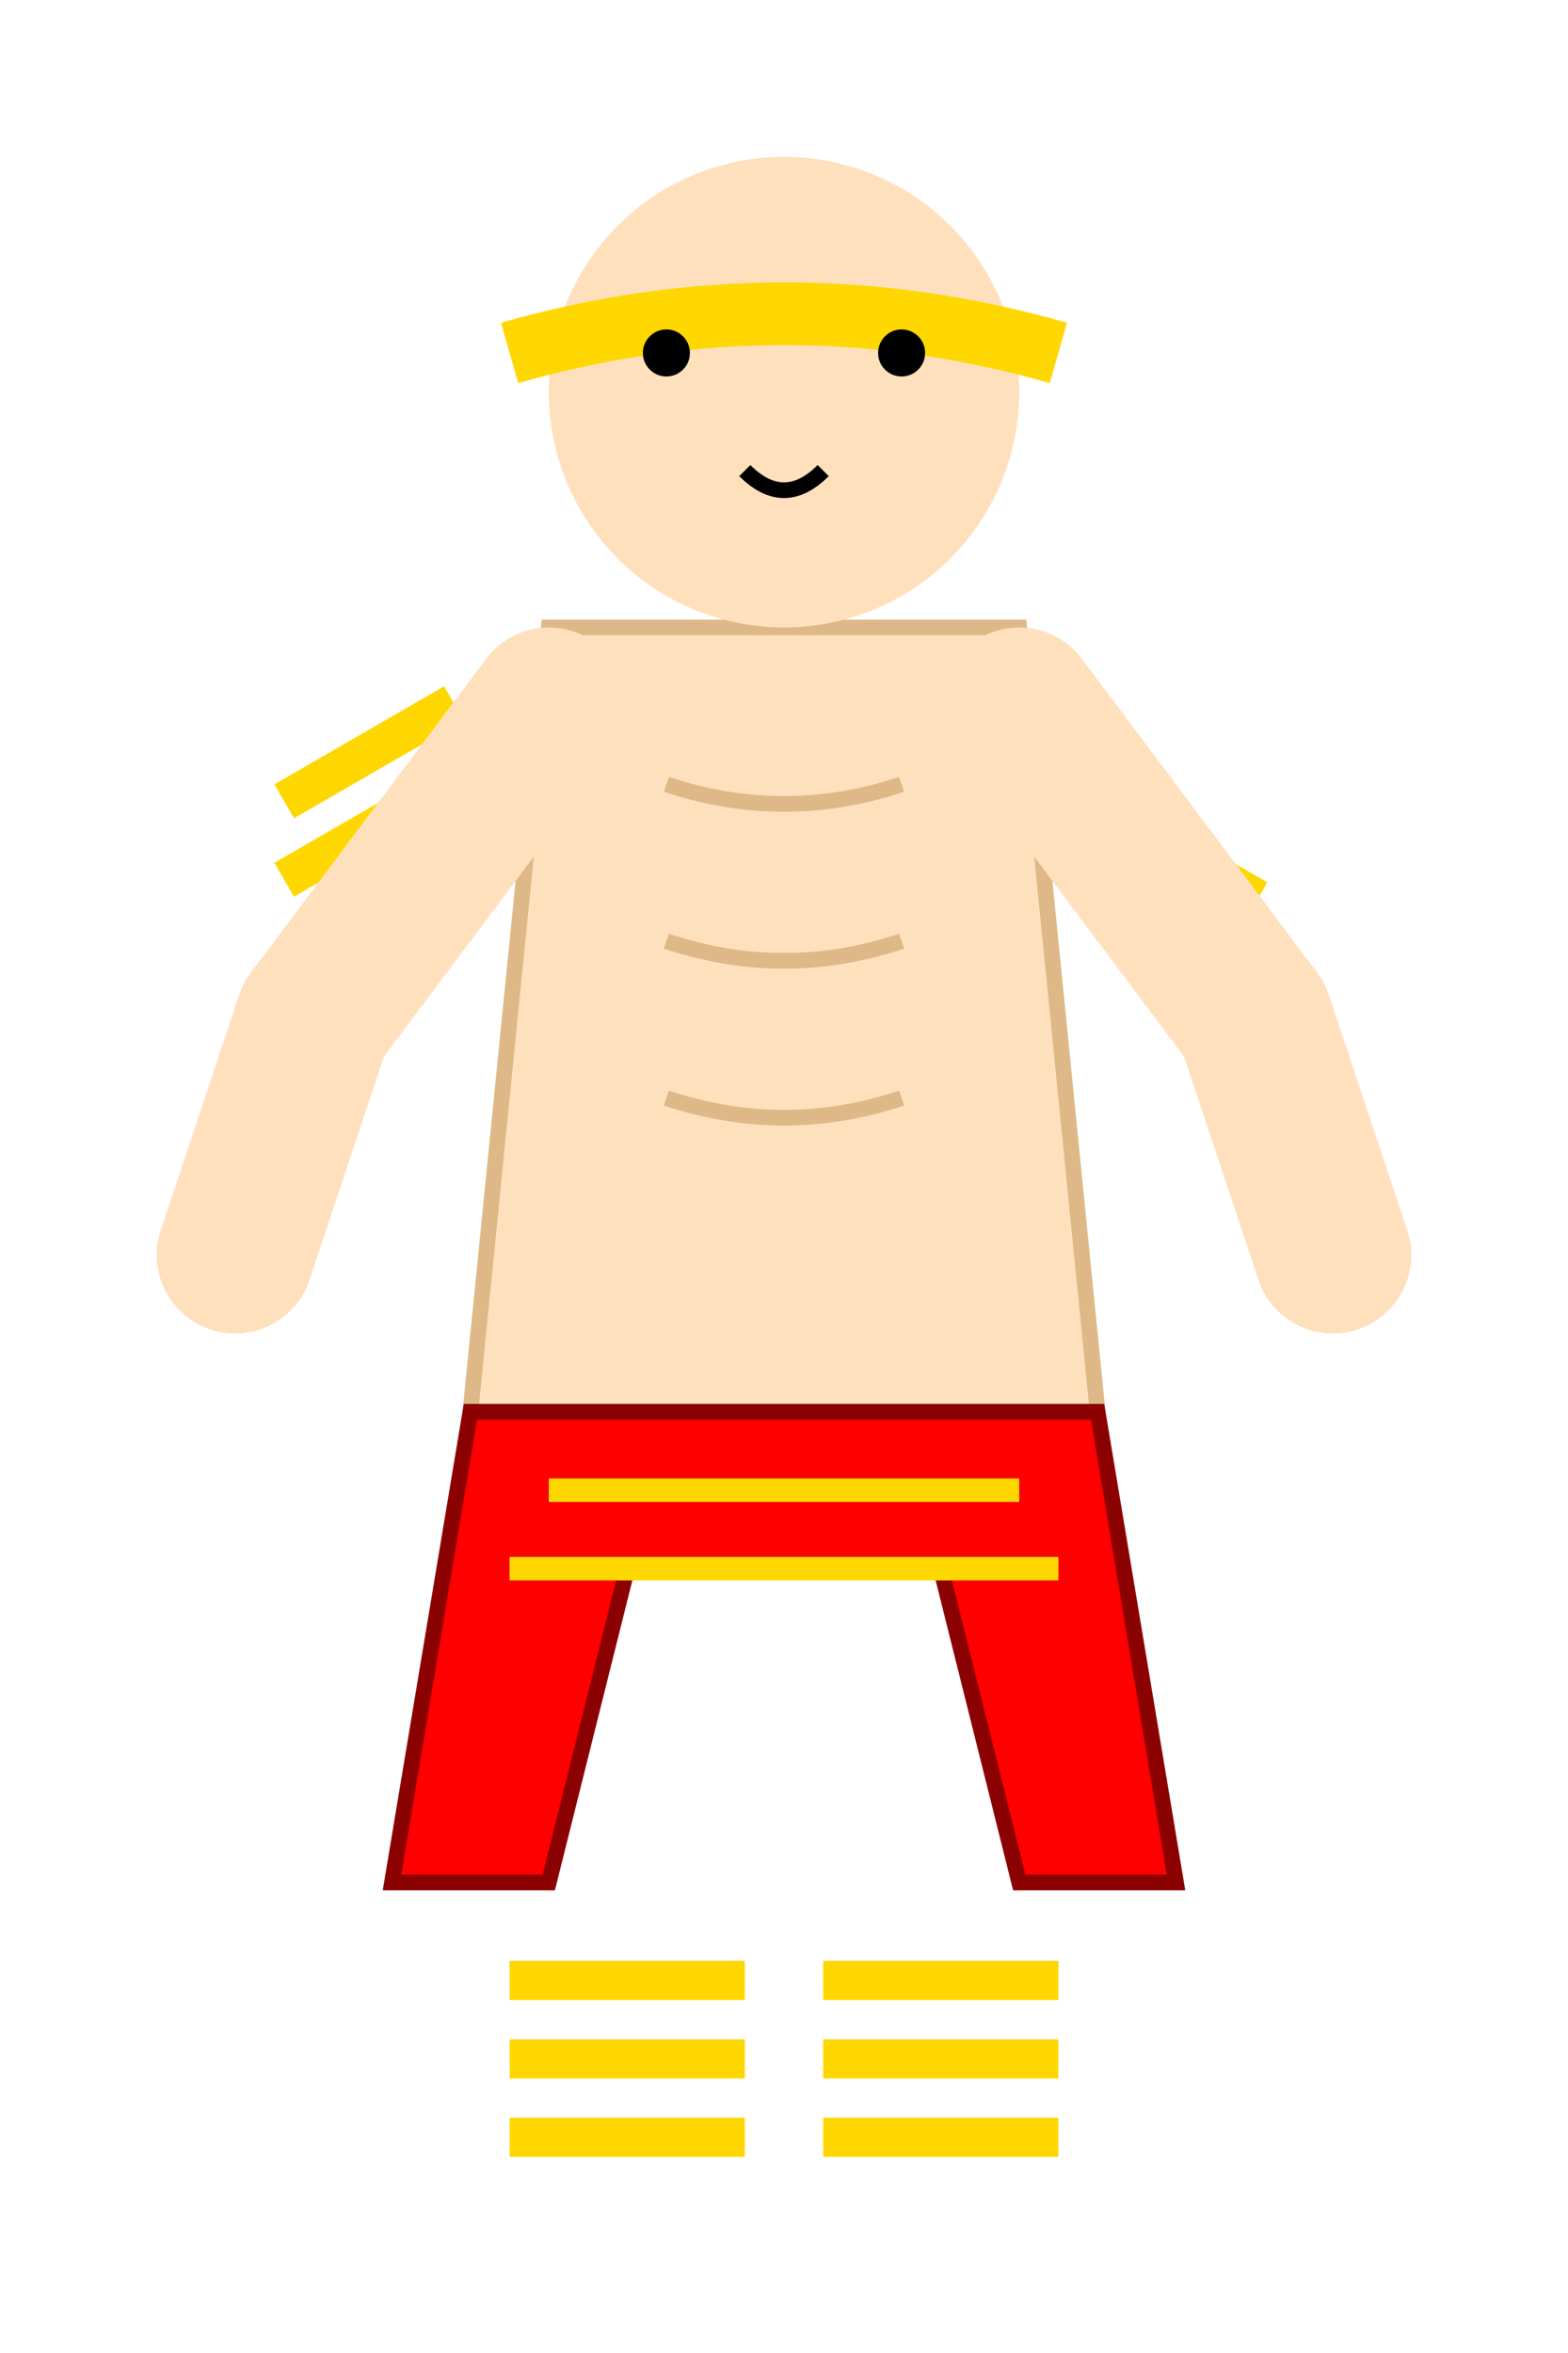 <svg width="200" height="300" xmlns="http://www.w3.org/2000/svg">
  <defs>
    <g id="muaythai-base">
      <!-- 頭部 -->
      <circle cx="100" cy="50" r="30" fill="#FFE0BD"/>
      <!-- 泰拳頭帶(蒙骨) -->
      <path d="M65,45 Q100,35 135,45" stroke="#FFD700" stroke-width="8" fill="none"/>
      <!-- 眼睛 -->
      <circle cx="85" cy="45" r="3" fill="#000"/>
      <circle cx="115" cy="45" r="3" fill="#000"/>
      <!-- 嘴巴 -->
      <path d="M95,60 Q100,65 105,60" stroke="#000" stroke-width="2" fill="none"/>
    </g>
  </defs>

  <g id="muaythai-stance">
    <!-- 上身 (赤裸) -->
    <path d="M70,80 L130,80 L140,180 L60,180 Z" fill="#FFE0BD" stroke="#DEB887" stroke-width="2"/>
    
    <!-- 肌肉線條 -->
    <path d="M85,100 Q100,105 115,100" stroke="#DEB887" stroke-width="2" fill="none"/>
    <path d="M85,120 Q100,125 115,120" stroke="#DEB887" stroke-width="2" fill="none"/>
    <path d="M85,140 Q100,145 115,140" stroke="#DEB887" stroke-width="2" fill="none"/>
    
    <!-- 手臂綁帶裝飾 -->
    <!-- 左手臂綁帶 -->
    <g>
      <rect x="35" y="100" width="25" height="5" fill="#FFD700" transform="rotate(-30,35,100)">
        <animate 
          attributeName="transform" 
          values="rotate(-30,35,100);rotate(-25,35,100);rotate(-30,35,100)" 
          dur="0.5s" 
          repeatCount="indefinite"
        />
      </rect>
      <rect x="35" y="110" width="25" height="5" fill="#FFD700" transform="rotate(-30,35,110)">
        <animate 
          attributeName="transform" 
          values="rotate(-30,35,110);rotate(-25,35,110);rotate(-30,35,110)" 
          dur="0.5s" 
          repeatCount="indefinite"
        />
      </rect>
    </g>
    
    <!-- 右手臂綁帶 -->
    <g>
      <rect x="140" y="100" width="25" height="5" fill="#FFD700" transform="rotate(30,140,100)">
        <animate 
          attributeName="transform" 
          values="rotate(30,140,100);rotate(25,140,100);rotate(30,140,100)" 
          dur="0.5s" 
          repeatCount="indefinite"
          begin="0.25s"
        />
      </rect>
      <rect x="140" y="110" width="25" height="5" fill="#FFD700" transform="rotate(30,140,110)">
        <animate 
          attributeName="transform" 
          values="rotate(30,140,110);rotate(25,140,110);rotate(30,140,110)" 
          dur="0.5s" 
          repeatCount="indefinite"
          begin="0.25s"
        />
      </rect>
    </g>
    
    <!-- 泰拳短褲 -->
    <path d="M60,180 L140,180 L150,240 L130,240 L120,200 L80,200 L70,240 L50,240 Z" 
          fill="#FF0000" stroke="#8B0000" stroke-width="2"/>
    <!-- 短褲裝飾 -->
    <path d="M70,190 L130,190" stroke="#FFD700" stroke-width="3"/>
    <path d="M65,200 L135,200" stroke="#FFD700" stroke-width="3"/>
    
    <!-- 左手 -->
    <g class="left-arm">
      <path d="M70,90 L40,130" stroke="#FFE0BD" stroke-width="20" stroke-linecap="round">
        <animate 
          attributeName="d" 
          values="M70,90 L40,130;M70,90 L50,120;M70,90 L40,130" 
          dur="0.5s" 
          repeatCount="indefinite"
        />
      </path>
      <path d="M40,130 L30,160" stroke="#FFE0BD" stroke-width="20" stroke-linecap="round">
        <animate 
          attributeName="d" 
          values="M40,130 L30,160;M50,120 L40,150;M40,130 L30,160" 
          dur="0.5s" 
          repeatCount="indefinite"
        />
      </path>
      <circle cx="30" cy="160" r="10" fill="#FFE0BD">
        <animate 
          attributeName="cy" 
          values="160;150;160" 
          dur="0.5s" 
          repeatCount="indefinite"
        />
      </circle>
    </g>
    
    <!-- 右手 -->
    <g class="right-arm">
      <path d="M130,90 L160,130" stroke="#FFE0BD" stroke-width="20" stroke-linecap="round">
        <animate 
          attributeName="d" 
          values="M130,90 L160,130;M130,90 L150,120;M130,90 L160,130" 
          dur="0.5s" 
          repeatCount="indefinite"
          begin="0.25s"
        />
      </path>
      <path d="M160,130 L170,160" stroke="#FFE0BD" stroke-width="20" stroke-linecap="round">
        <animate 
          attributeName="d" 
          values="M160,130 L170,160;M150,120 L160,150;M160,130 L170,160" 
          dur="0.5s" 
          repeatCount="indefinite"
          begin="0.25s"
        />
      </path>
      <circle cx="170" cy="160" r="10" fill="#FFE0BD">
        <animate 
          attributeName="cy" 
          values="160;150;160" 
          dur="0.5s" 
          repeatCount="indefinite"
          begin="0.25s"
        />
      </circle>
    </g>

    <!-- 腿部綁帶 -->
    <!-- 左腿綁帶 -->
    <rect x="65" y="250" width="30" height="5" fill="#FFD700"/>
    <rect x="65" y="260" width="30" height="5" fill="#FFD700"/>
    <rect x="65" y="270" width="30" height="5" fill="#FFD700"/>
    <!-- 右腿綁帶 -->
    <rect x="105" y="250" width="30" height="5" fill="#FFD700"/>
    <rect x="105" y="260" width="30" height="5" fill="#FFD700"/>
    <rect x="105" y="270" width="30" height="5" fill="#FFD700"/>

    <!-- 使用基本頭部 -->
    <use href="#muaythai-base"/>
  </g>
</svg> 